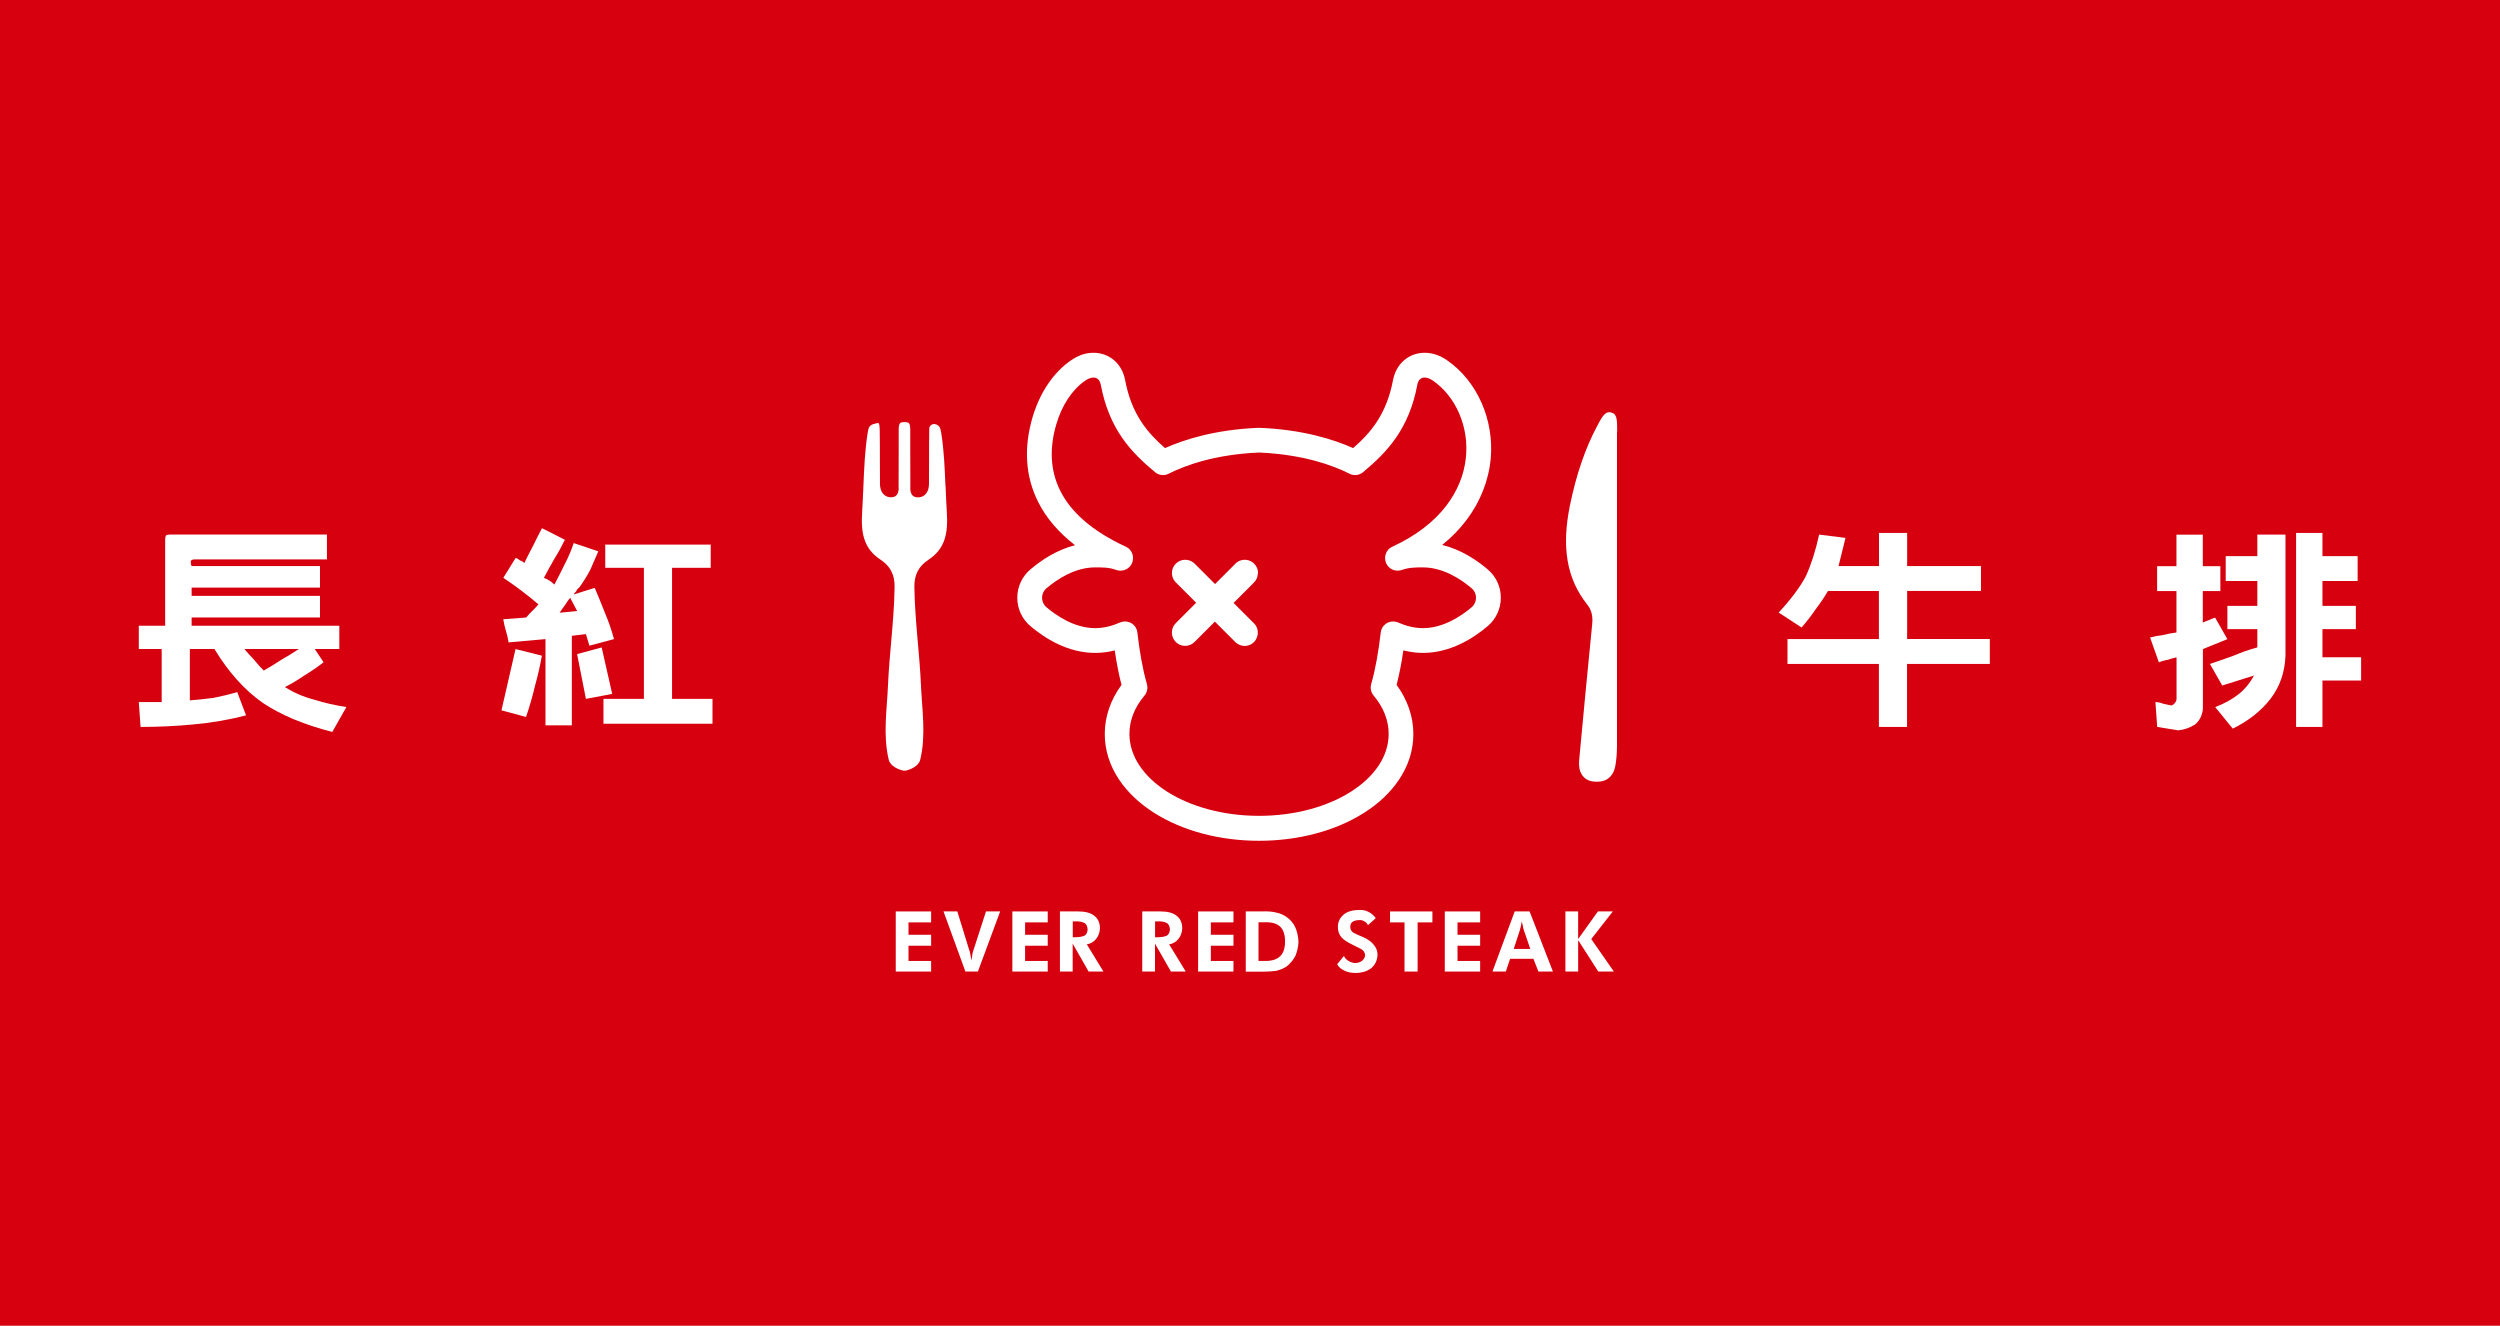<?xml version="1.0" encoding="UTF-8"?><svg id="_圖層_1" xmlns="http://www.w3.org/2000/svg" viewBox="0 0 280.63 148.82"><defs><style>.cls-1{fill:#fff;}.cls-2{fill:#d7000f;}</style></defs><rect class="cls-2" width="280.63" height="148.82"/><g><g><path class="cls-1" d="m38.88,79.37l-1.58,2.79c-3.16-.81-5.76-1.89-7.8-3.26-2.04-1.43-3.85-3.44-5.43-6.05h-2.76v5.77c.79-.06,1.68-.16,2.66-.28.92-.19,1.81-.4,2.66-.65l.99,2.61c-1.91.5-3.88.84-5.92,1.02-1.97.19-3.95.28-5.92.28l-.2-2.79h2.57v-5.96h-2.57v-2.61h2.96v-9.68c0-.19.03-.34.1-.47.13-.06.3-.09.49-.09h17.57v2.79h-14.8c-.33,0-.49.09-.49.28s.03.34.1.47h14.41v2.42h-14.41v.93h14.41v2.42h-14.41v.93h16.58v2.61h-2.76l.99,1.49c-.72.56-1.45,1.06-2.17,1.49-.72.5-1.45.93-2.17,1.3.99.62,2.07,1.09,3.26,1.4,1.18.37,2.4.65,3.65.84Zm-5.33-6.52h-6.12c.26.31.62.71,1.09,1.21.46.56.82.96,1.09,1.21.66-.37,1.32-.78,1.97-1.21.66-.37,1.32-.78,1.97-1.21Z"/><path class="cls-1" d="m60.83,73.6c-.2,1.12-.46,2.27-.79,3.44-.26,1.12-.59,2.26-.99,3.44l-2.76-.74c.26-1.12.53-2.26.79-3.44.26-1.12.53-2.26.79-3.44l2.96.74Zm8.09-1.86l-2.76.74-.39-1.3-1.58.19v10.05h-2.96v-9.68l-4.14.37c-.07-.43-.16-.87-.3-1.3-.13-.43-.23-.87-.3-1.3l2.57-.19c.26-.31.49-.56.69-.74.26-.25.49-.5.69-.74-.66-.56-1.32-1.09-1.97-1.58-.66-.5-1.32-.96-1.97-1.4l1.38-2.23c.2.06.36.16.49.28.2.06.36.16.49.28.33-.68.66-1.33.99-1.95.33-.68.66-1.33.99-1.95l2.57,1.3c-.33.68-.72,1.4-1.18,2.14-.39.68-.79,1.4-1.18,2.14.2.06.39.16.59.28.2.12.39.28.59.47.39-.74.79-1.52,1.18-2.33.39-.74.72-1.52.99-2.33l2.76.93c-.26.62-.56,1.3-.89,2.05-.39.74-.82,1.43-1.28,2.05-.13.06-.23.19-.3.37-.13.12-.23.25-.3.37l2.37-.74c.39.93.79,1.89,1.18,2.89.39.93.72,1.89.99,2.89Zm-4.14-3.16c-.13-.25-.26-.5-.39-.74-.13-.25-.26-.5-.39-.74-.2.25-.39.53-.59.84-.2.25-.39.53-.59.84l1.97-.19Zm3.95,9.31l-2.96.56-.99-5.03,2.76-.74,1.18,5.21Zm11.25,3.35h-12.24v-2.79h4.54v-14.71h-4.34v-2.61h11.84v2.61h-4.34v14.71h4.54v2.79Z"/><path class="cls-1" d="m223.35,74.53h-9.28v7.07h-3.16v-7.07h-10.26v-2.79h10.26v-5.4h-5.72c-.39.68-.86,1.37-1.38,2.05-.46.68-.99,1.37-1.58,2.05l-2.57-1.68c1.38-1.49,2.4-2.85,3.06-4.1.59-1.3,1.09-2.85,1.48-4.65l2.96.37c-.13.56-.26,1.09-.39,1.58-.13.56-.26,1.09-.39,1.58h4.54v-3.72h3.16v3.72h8.29v2.79h-8.29v5.4h9.28v2.79Z"/><path class="cls-1" d="m250.04,71.74c-.46.19-.92.37-1.38.56-.46.19-.92.37-1.38.56v6.7c-.07.74-.36,1.33-.89,1.77-.59.37-1.22.59-1.88.65-.39-.06-.79-.12-1.18-.19-.39-.06-.79-.12-1.18-.19l-.2-2.79c.26,0,.56.06.89.19.26.06.56.12.89.19.2-.06.33-.16.39-.28.13-.12.2-.28.2-.47v-4.65c-.33.06-.66.16-.99.28-.39.06-.72.16-.99.28l-.99-2.79c.46-.12.95-.22,1.48-.28.46-.12.95-.22,1.48-.28v-4.65h-2.17v-2.79h2.17v-3.54h2.96v3.54h1.97v2.79h-1.97v3.54c.26-.12.49-.22.69-.28.26-.12.49-.22.69-.28l1.38,2.42Zm6.51,1.86c-.07,1.86-.63,3.48-1.68,4.84-1.05,1.36-2.47,2.48-4.24,3.35l-1.97-2.42c.99-.37,1.84-.84,2.57-1.4.72-.56,1.32-1.27,1.78-2.14-.59.19-1.18.37-1.78.56-.59.19-1.18.37-1.78.56l-1.38-2.42c.92-.31,1.81-.62,2.66-.93.86-.37,1.74-.68,2.66-.93v-2.05h-3.36v-2.61h3.36v-2.79h-3.55v-2.79h3.55v-2.42h3.16v13.59Zm8.49,2.79h-4.34v5.21h-2.96v-21.78h2.96v2.61h3.95v2.79h-3.95v2.79h3.75v2.61h-3.75v3.16h4.34v2.61Z"/></g><g><path class="cls-1" d="m100.55,109.06v-6.75h3.97v1.23h-2.54v1.39h2.54v1.23h-2.54v1.71h2.54v1.19h-3.97Z"/><path class="cls-1" d="m108.37,109.06l-2.46-6.75h1.55l1.31,4.25c.03.05.07.19.12.4.03.19.08.48.16.87.05-.32.09-.6.12-.83.05-.21.11-.38.16-.52l1.35-4.17h1.59l-2.5,6.75h-1.39Z"/><path class="cls-1" d="m113.64,109.06v-6.75h3.97v1.23h-2.54v1.39h2.54v1.23h-2.54v1.71h2.54v1.19h-3.97Z"/><path class="cls-1" d="m123.87,109.06h-1.67l-1.79-3.14v3.14h-1.43v-6.75h2.06c.79,0,1.39.16,1.79.48.42.32.64.79.64,1.43-.03.48-.17.87-.44,1.19-.26.32-.61.52-1.03.6l1.87,3.06Zm-3.45-3.85h.2c.45,0,.81-.05,1.07-.16.24-.11.37-.34.4-.71-.03-.4-.16-.65-.4-.75-.26-.13-.62-.19-1.07-.16h-.2v1.79Z"/><path class="cls-1" d="m133.11,109.06h-1.67l-1.79-3.14v3.14h-1.43v-6.75h2.06c.79,0,1.39.16,1.79.48.42.32.64.79.64,1.43-.03.48-.17.87-.44,1.19-.26.32-.61.52-1.03.6l1.87,3.06Zm-3.45-3.85h.2c.45,0,.81-.05,1.07-.16.24-.11.37-.34.4-.71-.03-.4-.16-.65-.4-.75-.26-.13-.62-.19-1.07-.16h-.2v1.79Z"/><path class="cls-1" d="m134.49,109.06v-6.75h3.97v1.23h-2.54v1.39h2.54v1.23h-2.54v1.71h2.54v1.19h-3.97Z"/><path class="cls-1" d="m139.84,109.06v-6.75h1.83c.58-.03,1.1.01,1.55.12.45.08.87.26,1.27.56.4.29.7.66.91,1.11.21.48.33,1.02.36,1.63-.03.58-.15,1.11-.36,1.59-.24.45-.56.83-.95,1.15-.4.26-.82.44-1.27.52-.45.05-.91.08-1.39.08h-1.95Zm1.43-1.19h.79c.71,0,1.26-.17,1.63-.52s.56-.9.56-1.67-.19-1.32-.56-1.67c-.37-.34-.91-.5-1.63-.48h-.79v4.33Z"/><path class="cls-1" d="m150.11,108.22l.75-.91c.11.24.28.42.52.56.21.13.46.21.75.24.34-.03.61-.12.79-.28.19-.16.29-.36.32-.6-.03-.29-.16-.52-.4-.67-.26-.13-.64-.32-1.11-.56-.5-.24-.89-.5-1.15-.79-.26-.29-.4-.67-.4-1.15,0-.56.21-1.02.64-1.39.4-.34.98-.52,1.75-.52.37-.03.71.04,1.03.2.32.16.6.4.83.71l-.87.79c-.11-.21-.25-.36-.44-.44-.16-.11-.36-.15-.6-.12-.29,0-.53.07-.71.2-.16.11-.24.29-.24.56,0,.29.13.52.4.68.26.13.6.28.99.44.56.24.97.53,1.23.87.29.32.44.7.44,1.15-.03.58-.24,1.06-.64,1.43-.42.37-1.01.57-1.75.6-.56,0-1.01-.09-1.35-.28-.37-.16-.64-.4-.79-.71Z"/><path class="cls-1" d="m159.13,103.54v5.52h-1.47v-5.52h-1.63v-1.23h4.76v1.23h-1.67Z"/><path class="cls-1" d="m162.18,109.06v-6.75h3.97v1.23h-2.54v1.39h2.54v1.23h-2.54v1.71h2.54v1.19h-3.97Z"/><path class="cls-1" d="m167.53,109.06l2.5-6.75h1.67l2.62,6.75h-1.63l-.56-1.43h-2.62l-.48,1.43h-1.51Zm4.25-2.54l-.75-2.18c-.03-.08-.05-.2-.08-.36-.03-.13-.07-.32-.12-.56-.05.24-.09.44-.12.6-.05.16-.08.26-.08.32l-.71,2.18h1.87Z"/><path class="cls-1" d="m175.72,109.06v-6.75h1.43v3.1l2.22-3.1h1.67l-2.42,3.1,2.54,3.65h-1.75l-2.26-3.53v3.53h-1.43Z"/></g><g><path class="cls-1" d="m141.22,64.32c0-.4-.16-.77-.44-1.05-.07-.07-.15-.14-.24-.19-.49-.32-1.13-.33-1.63,0-.09.06-.17.12-.23.19l-2.29,2.29-2.29-2.29c-.58-.58-1.53-.58-2.11,0-.28.27-.44.65-.44,1.05,0,.4.15.77.43,1.05l2.29,2.29-2.29,2.29c-.58.58-.58,1.53,0,2.11.27.28.65.44,1.05.44.4,0,.77-.15,1.05-.43l2.29-2.29,2.29,2.29c.28.28.65.43,1.05.44.4,0,.77-.15,1.05-.44.07-.07.14-.15.19-.24.31-.49.33-1.13,0-1.63-.06-.09-.12-.17-.19-.23l-2.29-2.29,2.29-2.29c.28-.28.43-.65.44-1.05Z"/><path class="cls-1" d="m159.92,42.38c.27,0,.58.11.93.35,5.03,3.46,6.33,13.62-4.56,18.64-.49.22-.8.71-.81,1.25,0,.01,0,.02,0,.03,0,.81.65,1.41,1.4,1.41.17,0,.34-.03.51-.09.73-.27,1.52-.28,2.34-.28,2.28,0,4.29,1.35,5.47,2.35.65.55.65,1.56,0,2.12-1.18,1-3.19,2.35-5.47,2.35-.99,0-1.94-.26-2.78-.63-.19-.08-.38-.12-.57-.12-.68,0-1.3.5-1.39,1.23-.23,2.02-.57,4.06-1.07,5.79-.13.45-.03.94.27,1.3,1.08,1.28,1.69,2.75,1.69,4.3,0,5.08-6.51,9.2-14.55,9.2s-14.55-4.12-14.55-9.2c0-1.56.61-3.02,1.69-4.3.3-.36.4-.85.27-1.3-.5-1.73-.84-3.77-1.07-5.79-.08-.73-.71-1.23-1.39-1.23-.19,0-.38.04-.57.12-.84.37-1.79.63-2.78.63-2.28,0-4.29-1.35-5.47-2.35-.65-.55-.65-1.57,0-2.12,1.18-1,3.19-2.35,5.47-2.35.83,0,1.62,0,2.34.28.17.06.34.09.51.09.75,0,1.41-.6,1.4-1.41,0-.01,0-.02,0-.03,0-.54-.31-1.02-.8-1.25-7.7-3.55-9.31-8.57-7.82-13.71.62-2.13,1.77-3.91,3.25-4.93.35-.24.67-.35.93-.35.43,0,.72.29.82.79.95,5.04,3.4,7.58,6.09,9.83.26.22.58.33.9.33.21,0,.42-.05.62-.15,1.96-.99,5.26-2.16,10.09-2.38.02,0,.05,0,.07,0s.05,0,.07,0c4.83.22,8.13,1.39,10.09,2.38.2.1.41.15.62.15.32,0,.64-.11.9-.33,2.69-2.25,5.14-4.8,6.09-9.83.1-.51.39-.79.82-.79m0-2.78c-1.78,0-3.2,1.23-3.55,3.05-.73,3.86-2.49,5.91-4.48,7.65-2.22-.99-5.65-2.06-10.37-2.27-.06,0-.13,0-.19,0s-.13,0-.2,0c-4.71.21-8.14,1.28-10.36,2.27-1.98-1.74-3.75-3.78-4.48-7.65-.34-1.83-1.77-3.05-3.55-3.05-.85,0-1.7.28-2.51.84-1.99,1.37-3.53,3.66-4.34,6.44-1,3.45-.78,6.64.65,9.48.9,1.8,2.29,3.41,4.13,4.84-2.08.53-3.81,1.7-5.01,2.72-.93.79-1.47,1.95-1.47,3.18s.53,2.38,1.47,3.18c1.62,1.37,4.19,3.01,7.27,3.01.73,0,1.47-.09,2.2-.28.21,1.43.46,2.73.76,3.87-1.23,1.68-1.88,3.57-1.88,5.51,0,1.8.54,3.53,1.61,5.13.95,1.42,2.28,2.67,3.94,3.73,3.19,2.02,7.37,3.13,11.77,3.13s8.59-1.11,11.77-3.13c1.67-1.05,2.99-2.31,3.94-3.73,1.07-1.6,1.61-3.32,1.61-5.13,0-1.93-.65-3.83-1.88-5.51.29-1.14.55-2.43.76-3.87.74.18,1.47.28,2.2.28,3.08,0,5.65-1.64,7.27-3.01.93-.79,1.47-1.95,1.47-3.18,0-1.23-.53-2.38-1.47-3.18-1.22-1.04-2.99-2.23-5.11-2.75,1.05-.85,1.96-1.78,2.73-2.8,1.56-2.07,2.5-4.47,2.72-6.94.37-4.36-1.55-8.68-4.91-10.99-.81-.56-1.66-.84-2.51-.84h0Z"/><g><path class="cls-1" d="m181.53,48.47c0-.41,0-.8-.03-1.19-.07-.72-.33-.89-.6-.97-.09-.02-.17-.04-.26-.04-.26,0-.52.15-.83.61-.14.22-.27.45-.4.7-.04.08-.08.15-.12.23-1.35,2.53-2.35,5.45-3.06,8.92-.97,4.72-.35,8.25,1.93,11.12.48.6.66,1.29.57,2.17-.52,5.21-1.03,10.6-1.47,15.36-.12,1.3.47,2.2,1.55,2.34,1.42.18,2.3-.46,2.53-1.84.11-.64.16-1.34.17-2.14.01-4.44,0-8.96,0-13.33,0-1.36,0-2.73,0-4.09v-.49h0v-3.05c0-4.72,0-9.44,0-14.16v-.16Z"/><path class="cls-1" d="m106.13,54.57c-.08-1.97-.16-4.02-.48-6-.09-.6-.23-.81-.6-.94,0,0,0,0-.02,0-.34-.12-.71.13-.72.49,0,.06,0,.13,0,.2-.02,1.06-.02,2.13-.02,3.18,0,.94,0,1.91-.01,2.87,0,.23-.05.8-.45,1.17-.23.21-.53.31-.86.29-.85-.05-.8-.94-.78-1.27,0-.07,0-.14,0-.19-.01-1.26-.01-2.54-.01-3.78,0-.76,0-1.52,0-2.28,0-.34-.02-.68-.16-.81-.1-.1-.32-.12-.49-.12h0s0,0,0,0c-.17,0-.39.02-.49.12-.14.13-.16.47-.16.81,0,.76,0,1.52,0,2.28,0,1.24,0,2.51-.01,3.77,0,.05,0,.12,0,.19.02.33.07,1.22-.78,1.27-.33.02-.63-.08-.86-.29-.4-.37-.45-.94-.45-1.17-.01-.96-.01-1.93-.01-2.87,0-1.04,0-2.12-.02-3.18-.01-.66-.09-.79-.12-.82h0s-.02,0-.06,0c-.08,0-.24.02-.57.13-.37.13-.51.34-.6.94-.31,1.98-.4,4.02-.48,5.99-.04.94-.08,1.91-.14,2.87-.16,2.45.18,4.17,2.08,5.42,1.08.71,1.58,1.68,1.56,3.04-.03,2.09-.21,4.2-.39,6.24-.14,1.57-.28,3.19-.35,4.79-.11,2.69-.59,5.56.08,8.36.18.76,1.14,1.13,1.66,1.24.07.01.14.01.22,0,.52-.11,1.48-.48,1.66-1.24.67-2.8.19-5.67.08-8.36-.07-1.59-.21-3.22-.35-4.78-.18-2.04-.36-4.15-.39-6.24-.02-1.36.48-2.33,1.56-3.04,1.9-1.25,2.24-2.97,2.08-5.42-.06-.96-.1-1.93-.14-2.87Z"/></g></g></g></svg>